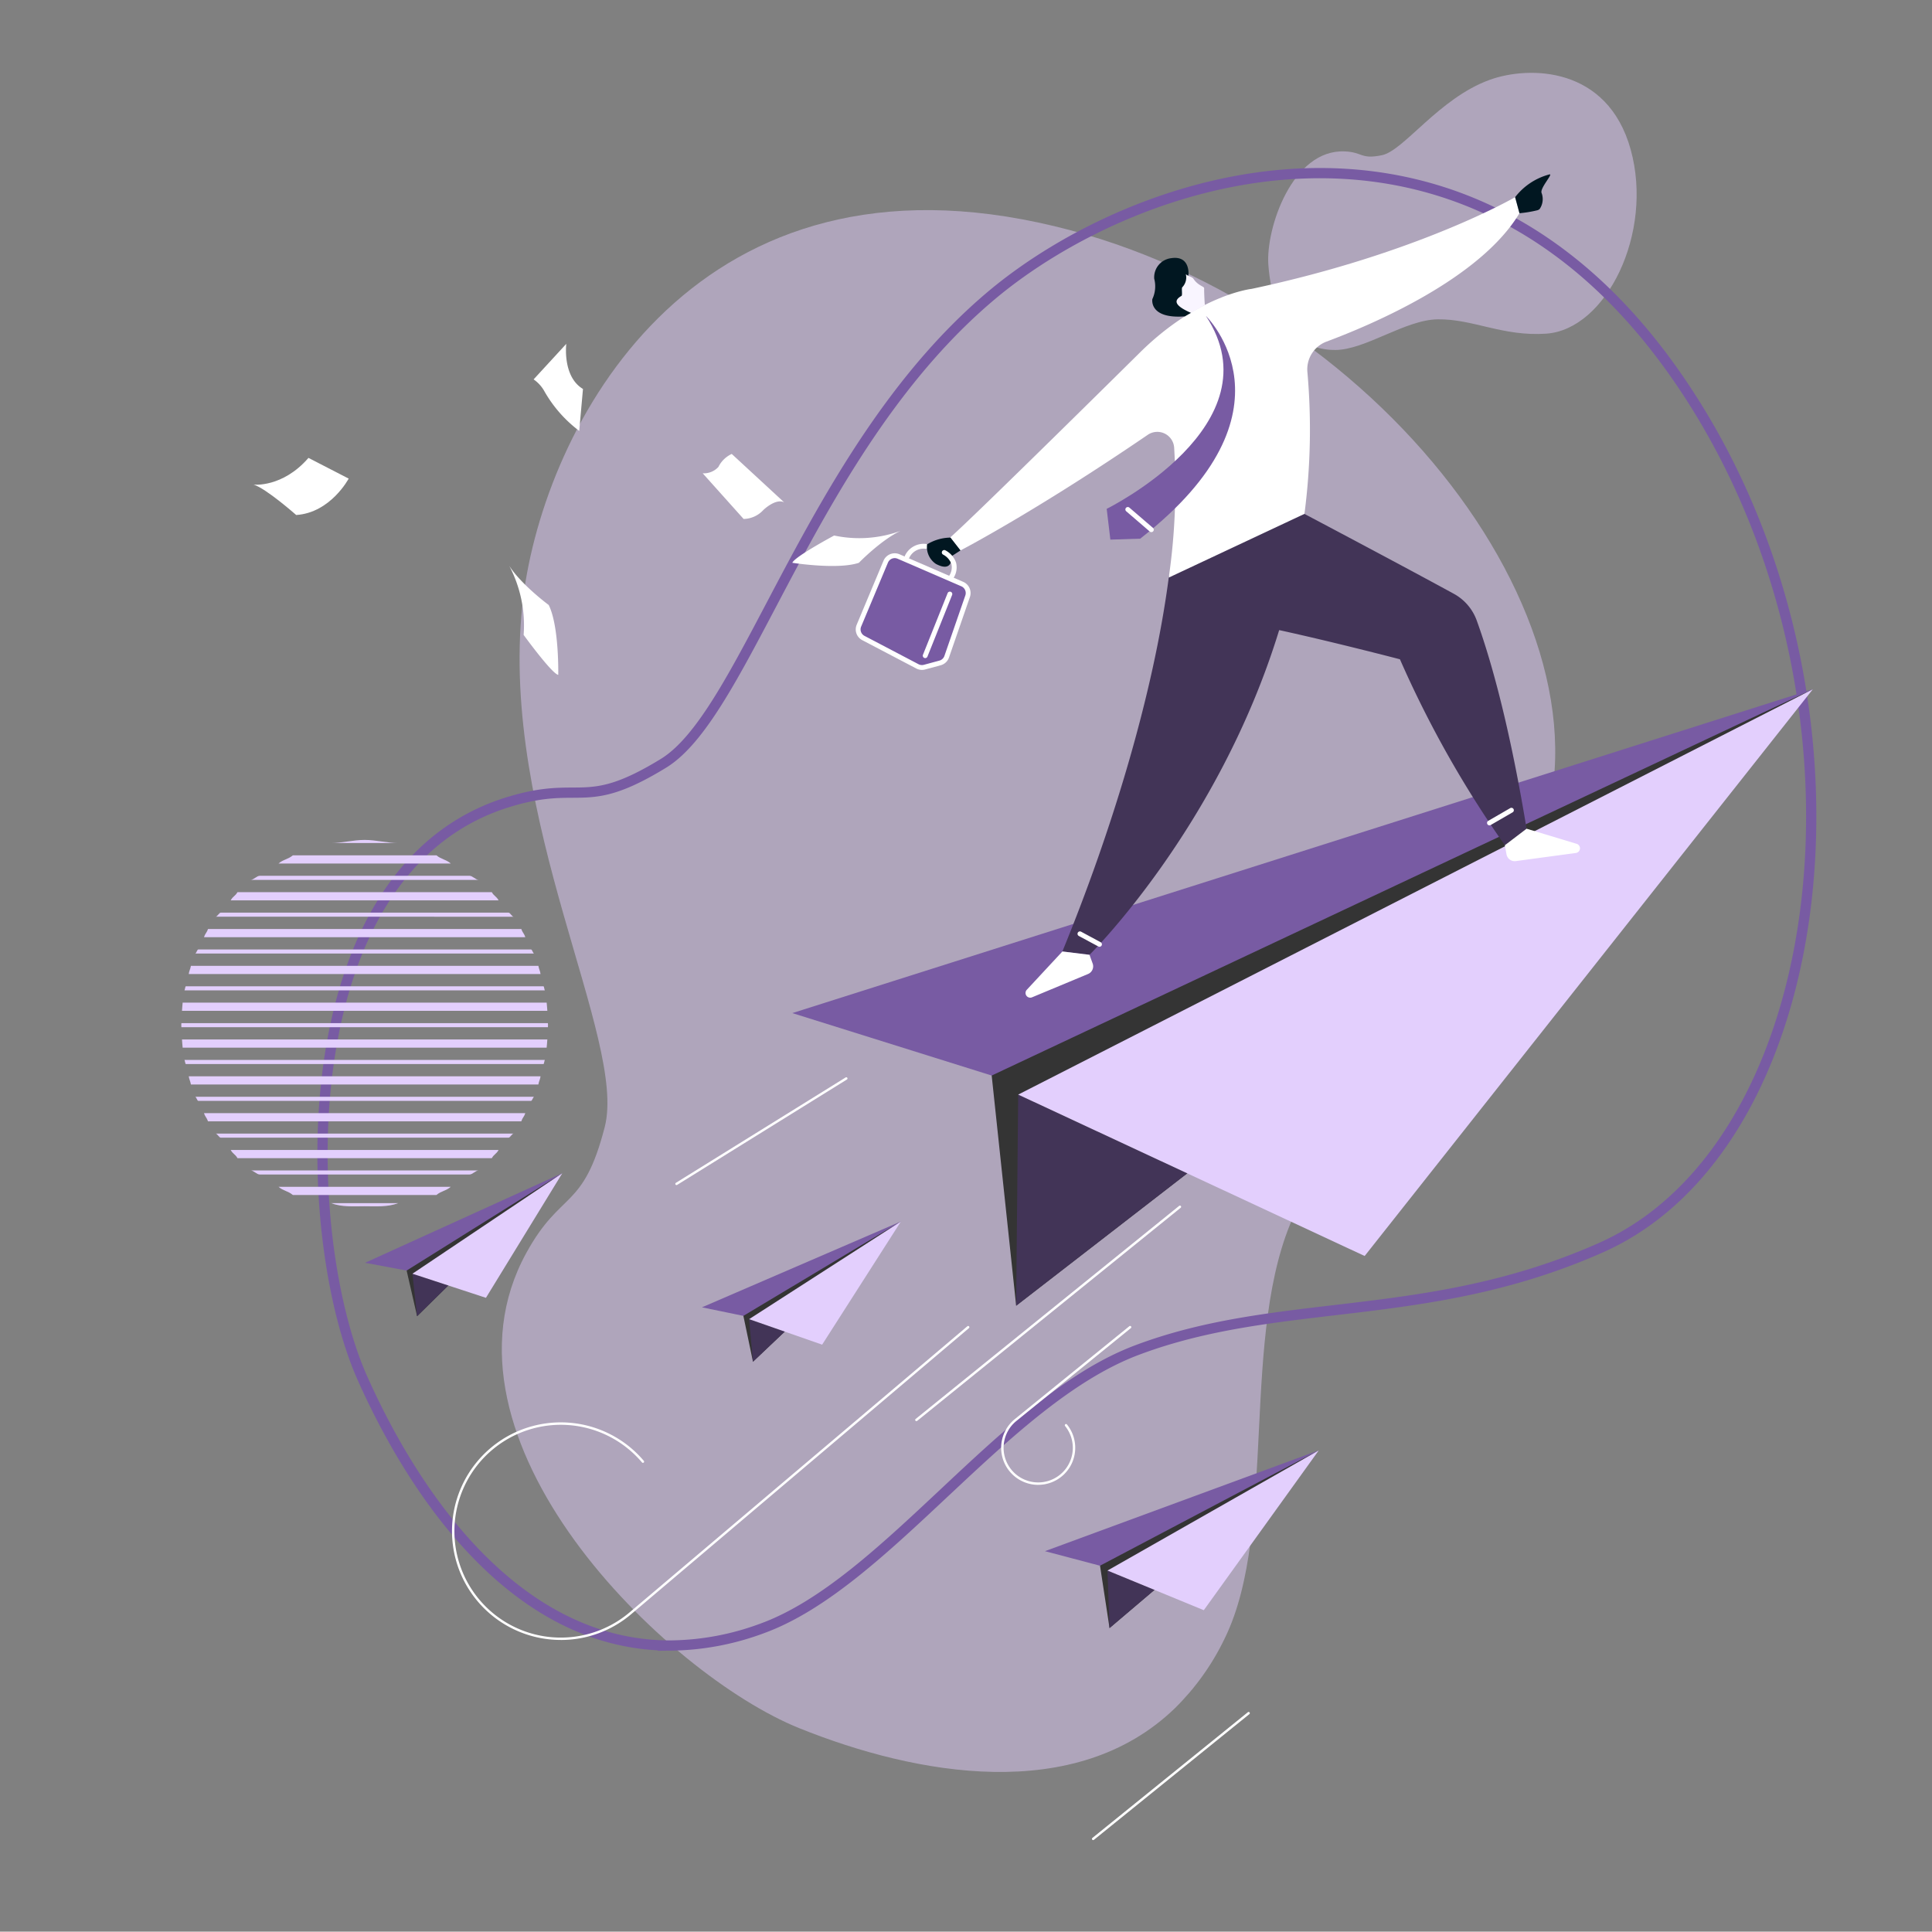 <svg xmlns="http://www.w3.org/2000/svg" xmlns:xlink="http://www.w3.org/1999/xlink" width="377.447" height="377.374" viewBox="0 0 377.447 377.374"><rect x="0" y="0" width="377.447" height="377.374" fill="#808080" stroke="none"/><defs><style>.a{fill:#e3cffd;}.b,.c{opacity:0.473;}.b{clip-path:url(#a);}.c{clip-path:url(#b);}.d{fill:none;stroke:#785ba3;stroke-width:2px;}.e{fill:#785ba3;}.f{fill:#343434;}.g{fill:#423457;}.h{fill:#fff;}.i{fill:#011721;}.j{fill:#f9f5ff;}</style><clipPath id="a"><path class="a" d="M79.178,262.379c22.387-8.085,43.553-41.1,67.579-50.177,25.9-9.785,52.5-4.639,83.7-18.486,43.042-19.094,52.294-102.8,12.929-158.162S145.975.785,120.72,21.934c-32.5,27.222-44.13,75.183-59.237,84.448-14.438,8.85-14.626,2.855-28.084,7.026C-6.28,125.708-4.233,191.621,7.192,217.23c10.052,22.535,28.477,48.205,55.468,48.205a48.57,48.57,0,0,0,16.519-3.056"/></clipPath><clipPath id="b"><path class="a" d="M19.727,65.371c5.578-2.014,10.851-10.24,16.837-12.5,6.453-2.438,13.081-1.156,20.855-4.606C68.143,43.506,70.448,22.651,60.64,8.858S36.369.2,30.077,5.465C21.979,12.247,19.082,24.2,15.318,26.5c-3.6,2.2-3.644.711-7,1.751-9.886,3.064-9.376,19.487-6.53,25.867,2.5,5.615,7.1,12.01,13.82,12.01a12.1,12.1,0,0,0,4.116-.761" transform="translate(0 0)"/></clipPath></defs><g transform="translate(-934.789 -578.447)"><g class="b" transform="matrix(0.719, -0.695, 0.695, 0.719, 934.789, 764.883)"><rect class="a" width="306.067" height="301.693" transform="translate(-14.342 -26.853)"/></g><g class="c" transform="matrix(0.94, 0.342, -0.342, 0.94, 1199.405, 578.627)"><rect class="a" width="76.256" height="75.166" transform="translate(-3.573 -6.69)"/></g><g transform="translate(984.327 612.278)"><path class="d" d="M249.142,354.747c24.26-8.761,47.2-44.54,73.235-54.376,28.07-10.6,56.9-5.027,90.71-20.033,46.644-20.692,56.67-111.406,14.011-171.4S321.529,71.261,294.161,94.181c-35.224,29.5-47.823,81.475-64.194,91.515-15.646,9.59-15.85,3.094-30.434,7.614-43,13.329-40.782,84.758-28.4,112.51,10.893,24.421,30.86,52.239,60.11,52.239a52.634,52.634,0,0,0,17.9-3.312" transform="translate(-149.87 -70.411)"/><path class="e" d="M8203.109,10804.063l.544-1.365.893-.516h1.124l12.45,5.392,1.3.713.2.924-.2,1.134-4.284,12.08-1.139.723-3.051.811-1.169-.279s-10.673-5.478-10.74-5.57-.737-.816-.737-.816v-1.354Z" transform="translate(-8080.068 -10727.398)"/><g transform="translate(0 0.234)"><path class="f" d="M958.407,3146.069l1.873,8.959,28.909-27.407-30.843,17.56Z" transform="translate(-862.714 -2923.058)"/><path class="g" d="M970.81,3329.4l.755,8.315,6.208-5.885Z" transform="translate(-874 -3105.744)"/><path class="e" d="M873.486,3144.4l8.091,1.669,30.782-18.448Z" transform="translate(-785.884 -2923.058)"/><path class="a" d="M970.81,3146.713l14.27,4.981,15.394-24.072Z" transform="translate(-874 -2923.058)"/><path class="f" d="M248.279,3281.488l2.044,8.921,28.38-27.955L248.2,3280.6Z" transform="translate(-218.375 -3067.332)"/><path class="g" d="M260.974,3470.189l.914,8.3,6.094-6Z" transform="translate(-229.939 -3255.411)"/><path class="e" d="M163.2,3279.973l8.121,1.515,30.423-19.033Z" transform="translate(-141.416 -3067.332)"/><path class="a" d="M260.974,3282.11l14.363,4.707,14.93-24.362Z" transform="translate(-229.939 -3067.332)"/><path class="h" d="M1446.365,1797.392a.473.473,0,0,1-.422-.687,4.042,4.042,0,0,1,4.16-2.31.473.473,0,0,1-.158.933,3.081,3.081,0,0,0-3.157,1.8.473.473,0,0,1-.423.26" transform="translate(-1318.698 -1722.188)"/><path class="f" d="M1625.667,2170.176l4.781,44.964L1786.092,2094.7l-160.288,71.08Z" transform="translate(-1481.463 -1994.112)"/><path class="g" d="M1676.592,2931.684l-.4,41.247,33.421-25.862Z" transform="translate(-1527.211 -2751.903)"/><path class="e" d="M1214.054,2157.972l38.946,12.2,160.425-75.477Z" transform="translate(-1108.796 -1994.113)"/><path class="a" d="M1680.384,2173.893l67.688,31.533,87.56-110.727Z" transform="translate(-1531.003 -1994.112)"/><path class="g" d="M1582.9,1152.685c-3.012,23.285-11.342,50.247-20.823,73.363l5.3.652s25.208-24.795,37.053-63.435c10.722,2.337,23.593,5.7,23.593,5.7a208.754,208.754,0,0,0,20.5,36.333l4.243-3.234c-3.742-22.66-7.688-34.993-9.736-40.669a9.718,9.718,0,0,0-4.491-5.233c-8.918-4.876-25-13.392-29.766-15.912" transform="translate(-1404.062 -1074.229)"/><path class="h" d="M1599.071,1096.595s-10.5,1.136-21.995,12.591c0,0-32.447,32.1-36.9,35.964l1.994,2.549s14.513-7.512,36.59-22.589a3.3,3.3,0,0,1,5.151,2.461,124.244,124.244,0,0,1-1.051,25.433h0l26.51-12.445a127.224,127.224,0,0,0,.575-27.708,5.787,5.787,0,0,1,3.737-5.951c9.032-3.366,30.045-12.31,37.693-25.083l-.849-3.135s-18.83,10.976-51.455,17.914" transform="translate(-1404.062 -1074.228)"/><path class="e" d="M1882.515,1323.831s19.188,18.6-12.834,43.524l-5.83.187-.716-6.014s33.4-16.457,19.379-37.7" transform="translate(-1696.463 -1296.183)"/><path class="i" d="M1964.244,1207.359s.385-3.8-3.342-3.246a3.763,3.763,0,0,0-3.345,4.027,5.838,5.838,0,0,1-.369,3.977s-.7,3.9,6.346,3.373l1.2-.691-1.253-5.042Z" transform="translate(-1781.598 -1187.744)"/><path class="j" d="M2012.966,1243.724s-.151-2.061-.134-3.3c.005-.377-1.186-.489-2.087-1.845-.279-.421-1.093-.5-1.488-.911a2.758,2.758,0,0,1-.7,2.563c-.187.176.074,1.554-.149,1.682-1.293.74-1.8,1.722,1.842,3.314l-.716.4Z" transform="translate(-1827.12 -1218.173)"/><path class="h" d="M1702.694,2636.163l-6.958,7.486a.918.918,0,0,0,1.025,1.472l10.944-4.558a1.617,1.617,0,0,0,.9-2.042l-.616-1.707Z" transform="translate(-1544.674 -2484.344)"/><path class="h" d="M2689.458,2382.677l9.784,2.953a.918.918,0,0,1-.142,1.788l-11.749,1.587a1.618,1.618,0,0,1-1.807-1.309l-.329-1.785Z" transform="translate(-2440.758 -2254.842)"/><path class="i" d="M2706.44,1036.071a12.467,12.467,0,0,1,6.69-4.44c.859-.233-1.854,2.639-1.528,3.6a3.405,3.405,0,0,1-.363,3.144,1.028,1.028,0,0,1-.521.273,23.067,23.067,0,0,1-3.43.561Z" transform="translate(-2459.975 -1031.618)"/><path class="i" d="M1498.173,1784.13l-1.755,1.135s.381,3.333-3.056,1.491a3.966,3.966,0,0,1-1.713-3.815,8.932,8.932,0,0,1,4.566-1.318Z" transform="translate(-1360.064 -1710.659)"/><path class="h" d="M1524.466,1813.119a.473.473,0,0,1-.4-.721,2.925,2.925,0,0,0,.483-2.369,3.367,3.367,0,0,0-1.605-1.825.473.473,0,0,1,.416-.85,4.321,4.321,0,0,1,2.1,2.413,3.821,3.821,0,0,1-.586,3.128.474.474,0,0,1-.4.225" transform="translate(-1388.216 -1733.911)"/><path class="h" d="M1357.87,1836.783a2.374,2.374,0,0,1-1.1-.273l-10.556-5.536a2.365,2.365,0,0,1-1.088-3.025l5.233-12.491a2.379,2.379,0,0,1,3.138-1.264l12.445,5.386a2.389,2.389,0,0,1,1.3,2.96l-4.087,11.819a2.377,2.377,0,0,1-1.626,1.518l-3.035.821a2.369,2.369,0,0,1-.623.084m-5.322-21.839a1.434,1.434,0,0,0-1.321.88l-5.233,12.491a1.424,1.424,0,0,0,.656,1.821l10.556,5.536a1.43,1.43,0,0,0,1.039.114l3.035-.821a1.432,1.432,0,0,0,.979-.915l4.087-11.819a1.438,1.438,0,0,0-.784-1.782l-12.446-5.386a1.43,1.43,0,0,0-.569-.119" transform="translate(-1227.292 -1739.97)"/><path class="h" d="M1483.85,1906.156a.473.473,0,0,1-.439-.649l4.818-12.04a.473.473,0,1,1,.879.351l-4.818,12.04a.473.473,0,0,1-.439.3" transform="translate(-1352.635 -1811.651)"/><path class="h" d="M2648.929,2343.078a.473.473,0,0,1-.237-.882l4.27-2.471a.473.473,0,1,1,.473.818l-4.27,2.471a.466.466,0,0,1-.236.064" transform="translate(-2407.477 -2215.896)"/><path class="h" d="M1807.188,2597.731a.477.477,0,0,1-.224-.056l-3.816-2.055a.473.473,0,1,1,.449-.833l3.816,2.055a.473.473,0,0,1-.224.89" transform="translate(-1641.925 -2446.831)"/><path class="h" d="M1906.837,1723.441a.471.471,0,0,1-.309-.115l-4.595-3.952a.473.473,0,1,1,.617-.717l4.595,3.952a.473.473,0,0,1-.309.832" transform="translate(-1731.44 -1653.547)"/><path class="h" d="M1652.452,3440.45a7.471,7.471,0,0,1-.765-.04,7.236,7.236,0,0,1-3.806-12.816l22.363-18.137a.237.237,0,0,1,.3.368l-22.363,18.136a6.762,6.762,0,1,0,9.511.992.236.236,0,1,1,.368-.3,7.236,7.236,0,0,1-5.605,11.793" transform="translate(-1499.149 -3184.424)"/><path class="h" d="M532.54,3470.754a21.255,21.255,0,1,1,16.206-34.99.236.236,0,1,1-.361.305,20.786,20.786,0,1,0-2.427,29.3l.068-.057,65.929-55.843a.236.236,0,1,1,.306.36l-66,55.9a21.17,21.17,0,0,1-13.724,5.028" transform="translate(-472.501 -3184.427)"/><path class="h" d="M1467.956,3203.007a.237.237,0,0,1-.149-.42l51.481-41.632a.237.237,0,0,1,.3.368l-51.481,41.632a.238.238,0,0,1-.149.053" transform="translate(-1338.46 -2959.433)"/><path class="f" d="M1621.9,3901.376l1.859,12.182,40.88-34.721-42.757,21.34Z" transform="translate(-1456.531 -3629.555)"/><path class="g" d="M1637.449,4127.062l.4,11.234,8.778-7.456Z" transform="translate(-1470.625 -3854.293)"/><path class="e" d="M1508.4,3898.537l10.755,2.84,42.739-22.539Z" transform="translate(-1353.79 -3629.556)"/><path class="a" d="M1637.449,3902.323l18.819,7.745,22.465-31.231Z" transform="translate(-1470.625 -3629.555)"/><path class="h" d="M1832.936,4231.448a.236.236,0,0,1-.149-.42l30.368-24.559a.237.237,0,1,1,.3.368l-30.368,24.558a.238.238,0,0,1-.149.053" transform="translate(-1668.906 -3906.023)"/><path class="h" d="M760.051,2953.566a.237.237,0,0,1-.125-.438l33.183-20.6a.237.237,0,0,1,.25.4l-33.183,20.6a.236.236,0,0,1-.125.035" transform="translate(-677.418 -2756.108)"/><path class="h" d="M1227.06,1774.03s4.3-4.43,8.115-6.225a23.548,23.548,0,0,1-12.952.9s-7.739,4.15-8.169,5.328c0,0,8.868,1.4,13.006,0" transform="translate(-1108.796 -1698.148)"/><path class="h" d="M637.432,1847.814s-5.266-3.88-7.7-7.629a24.951,24.951,0,0,1,2.795,13.469s5.464,7.531,6.762,7.813c0,0,.2-9.51-1.861-13.654" transform="translate(-579.765 -1763.68)"/><path class="h" d="M686.223,1381.584s-.8,6.385,3.259,8.813l-.732,8.189a25.251,25.251,0,0,1-6.783-7.7,6.877,6.877,0,0,0-2.128-2.36Z" transform="translate(-625.127 -1348.471)"/><path class="h" d="M1044.891,1618.326l-10.231-9.45a5.463,5.463,0,0,0-2.6,2.533,3.86,3.86,0,0,1-3.075,1.25l7.994,8.92a5.355,5.355,0,0,0,3.849-1.743s2.394-2.337,4.058-1.51" transform="translate(-941.241 -1554.257)"/><path class="h" d="M120.183,1621.1s-3.536,6.679-10.254,7.111c0,0-5.972-5.265-8.329-5.932,0,0,5.658.629,10.726-5.225Z" transform="translate(-101.6 -1561.662)"/></g><g transform="translate(-14.116 130.265)"><path class="a" d="M160.124,101.3h13.111c-2.127,0-4.315-.61-6.557-.61s-4.427.61-6.554.61" transform="translate(-130.863 -100.694)"/><path class="a" d="M159.625,101.66c-.956.8-1.887.8-2.8,1.6H190.48c-.912-.8-1.846-.8-2.8-1.6Z" transform="translate(-137.833 -98.652)"/><path class="a" d="M156.876,102.944c-.616,0-1.217.8-1.8.8h44.564c-.585,0-1.186-.8-1.8-.8Z" transform="translate(-141.538 -95.939)"/><path class="a" d="M153.825,105.568h52.338c-.433-.8-.875-.8-1.329-1.6H155.151c-.455.8-.9.8-1.326,1.6" transform="translate(-144.176 -93.768)"/><path class="a" d="M153.895,105.255c-.349,0-.688.8-1.015.8H211.1c-.327,0-.666-.8-1.012-.8Z" transform="translate(-146.173 -91.055)"/><path class="a" d="M152.926,106.282c-.268.8-.526.8-.775,1.6h62.763c-.249-.8-.5-.8-.775-1.6Z" transform="translate(-147.713 -88.884)"/><path class="a" d="M152.189,107.566c-.2,0-.4.8-.592.8h66.209c-.184,0-.386-.8-.592-.8Z" transform="translate(-148.884 -86.17)"/><path class="a" d="M151.619,108.593c-.153.8-.3.8-.427,1.6h68.731c-.131-.8-.274-.8-.423-1.6Z" transform="translate(-149.741 -84)"/><path class="a" d="M151.193,109.877c-.1,0-.193.8-.274.8h70.434c-.081,0-.171-.8-.274-.8Z" transform="translate(-150.317 -81.286)"/><path class="a" d="M150.9,110.9c-.053.8-.093.8-.131,1.6h71.378c-.037-.8-.081-.8-.134-1.6Z" transform="translate(-150.637 -79.115)"/><path class="a" d="M150.726,112.589a3.222,3.222,0,0,0,.019.4h71.6a4.3,4.3,0,0,0,0-.8h-71.6a3.248,3.248,0,0,0-.019.4" transform="translate(-150.726 -76.403)"/><path class="a" d="M150.768,113.215c.037.8.078.8.131,1.6h71.113c.053-.8.1-.8.134-1.6Z" transform="translate(-150.637 -74.231)"/><path class="a" d="M150.919,114.5c.081,0,.174.8.274.8h69.886c.1,0,.193-.8.274-.8Z" transform="translate(-150.317 -71.519)"/><path class="a" d="M151.193,115.525c.134.8.274.8.423,1.6h67.878c.149-.8.3-.8.43-1.6Z" transform="translate(-149.739 -69.348)"/><path class="a" d="M151.6,116.809c.19,0,.389.8.592.8h65.026c.209,0,.408-.8.595-.8Z" transform="translate(-148.884 -66.635)"/><path class="a" d="M152.15,117.836c.249.8.508.8.775,1.6h61.212c.271-.8.526-.8.778-1.6Z" transform="translate(-147.716 -64.464)"/><path class="a" d="M152.88,119.12c.327,0,.666.8,1.015.8h56.193c.346,0,.685-.8,1.012-.8Z" transform="translate(-146.173 -61.75)"/><path class="a" d="M153.825,120.147c.43.8.872.8,1.326,1.6h49.686c.451-.8.894-.8,1.326-1.6Z" transform="translate(-144.176 -59.58)"/><path class="a" d="M155.073,121.43c.585,0,1.186.8,1.8.8h40.959c.616,0,1.217-.8,1.8-.8Z" transform="translate(-141.538 -56.868)"/><path class="a" d="M156.825,122.458c.912.8,1.846.8,2.8,1.6h28.05c.956-.8,1.893-.8,2.805-1.6Z" transform="translate(-137.835 -54.695)"/><path class="a" d="M173.24,123.485H160.123c2.13.8,4.318.607,6.56.607s4.427.193,6.557-.607" transform="translate(-130.864 -52.525)"/></g></g></g></svg>